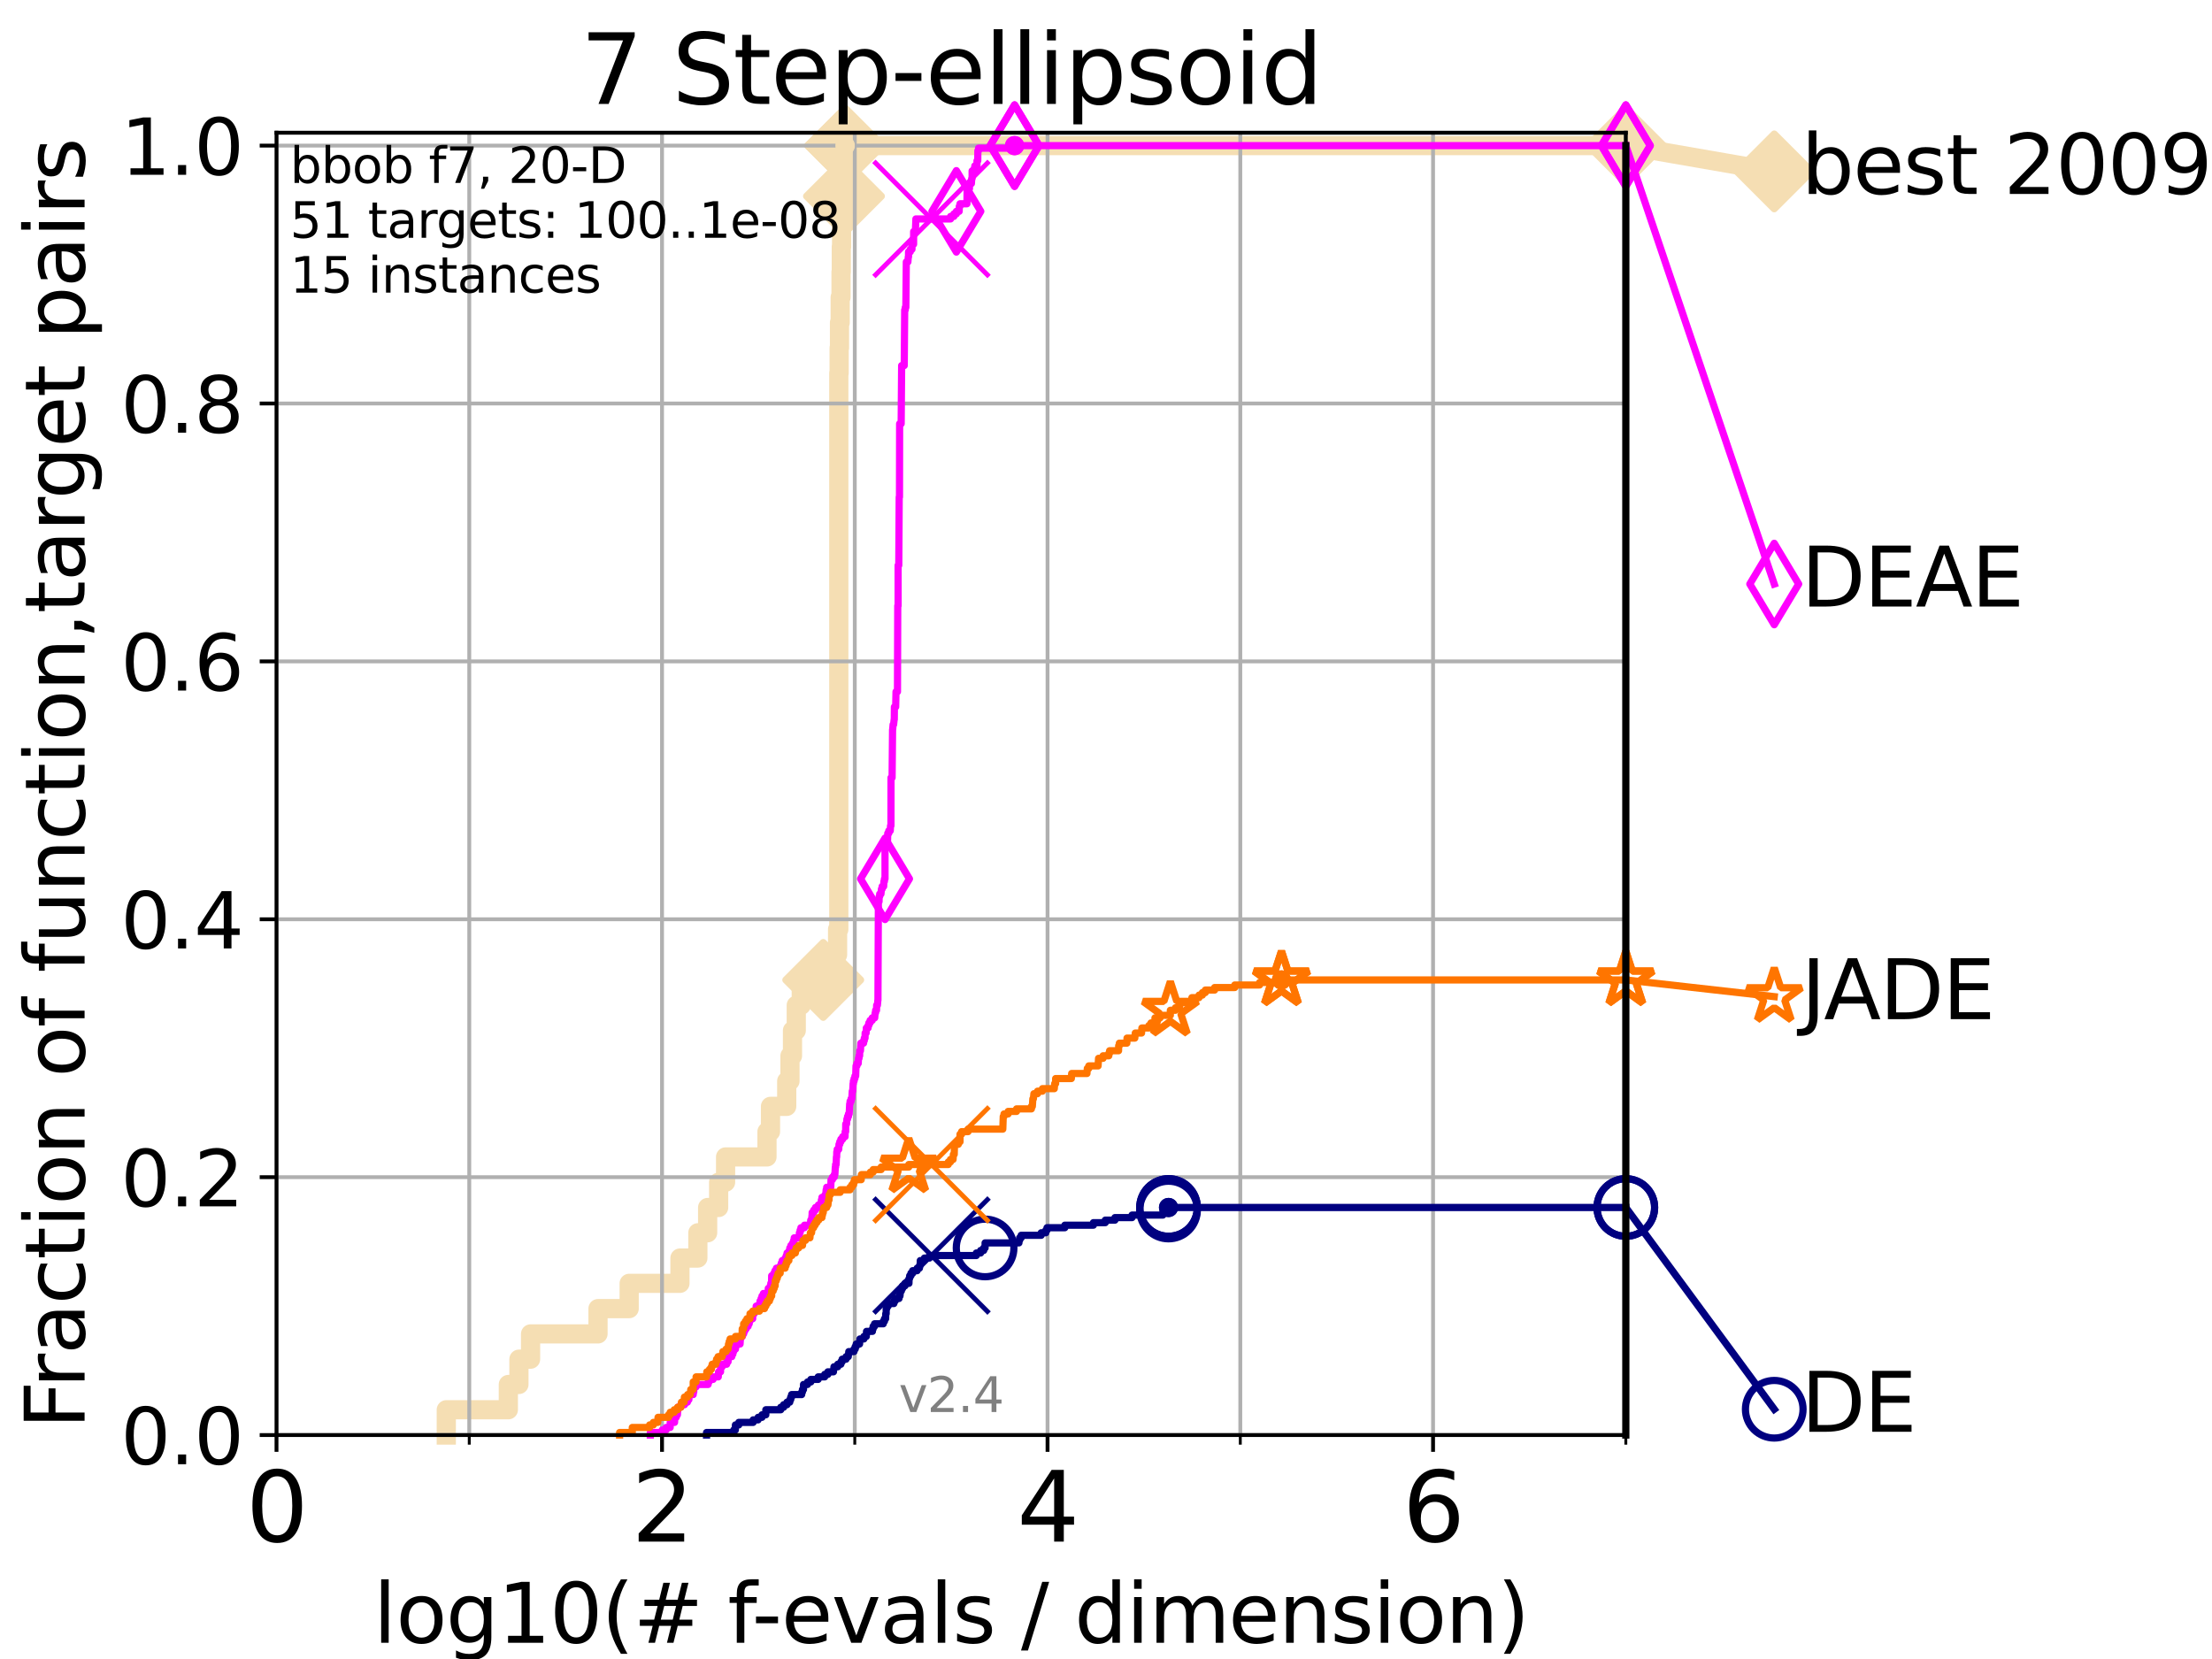 <?xml version="1.0" encoding="utf-8" standalone="no"?>
<!DOCTYPE svg PUBLIC "-//W3C//DTD SVG 1.1//EN"
  "http://www.w3.org/Graphics/SVG/1.1/DTD/svg11.dtd">
<svg height="345.6pt" version="1.1" viewBox="0 0 460.8 345.6" width="460.8pt" xmlns="http://www.w3.org/2000/svg" xmlns:xlink="http://www.w3.org/1999/xlink">
 <defs>
  <style type="text/css">*{stroke-linecap:butt;stroke-linejoin:round;}</style>
 </defs>
 <g id="figure_1">
  <g id="patch_1">
   <path d="M 0 345.6 
L 460.8 345.6 
L 460.8 0 
L 0 0 
z
" style="fill:#ffffff;"/>
  </g>
  <g id="axes_1">
   <g id="patch_2">
    <path d="M 57.6 298.944 
L 338.688 298.944 
L 338.688 27.648 
L 57.6 27.648 
z
" style="fill:#ffffff;"/>
   </g>
   <g id="line2d_1">
    <path d="M 92.969 298.944 
L 92.969 293.677 
L 105.897 293.677 
L 105.897 288.41 
L 108.103 288.41 
L 108.103 283.143 
L 110.527 283.143 
L 110.527 277.877 
L 124.576 277.877 
L 124.576 272.61 
L 131.069 272.61 
L 131.069 267.343 
L 141.648 267.343 
L 141.648 262.076 
L 145.378 262.076 
L 145.378 256.809 
L 147.414 256.809 
L 147.414 251.542 
L 149.709 251.542 
L 149.709 246.275 
L 151.154 246.275 
L 151.154 241.009 
L 159.778 241.009 
L 159.778 235.742 
L 160.509 235.742 
L 160.509 230.475 
L 163.887 230.475 
L 163.887 225.208 
L 164.568 225.208 
L 164.568 219.941 
L 165.089 219.941 
L 165.089 214.674 
L 165.877 214.674 
L 165.877 209.407 
L 166.92 209.407 
L 166.92 204.141 
L 171.493 204.141 
L 171.493 198.874 
L 174.484 198.874 
L 174.484 193.607 
L 174.736 193.607 
L 174.736 188.34 
L 174.737 188.34 
L 174.737 77.736 
L 174.806 77.736 
L 174.806 72.469 
L 174.882 72.469 
L 174.882 67.202 
L 175.026 67.202 
L 175.026 61.935 
L 175.2 61.935 
L 175.2 56.668 
L 175.256 56.668 
L 175.256 51.402 
L 175.322 51.402 
L 175.322 46.135 
L 175.524 46.135 
L 175.524 40.868 
L 175.816 40.868 
L 175.816 35.601 
L 176.057 35.601 
L 176.057 30.334 
L 338.688 30.334 
" style="fill:none;stroke:#f5deb3;stroke-linecap:square;stroke-width:4;"/>
   </g>
   <g id="line2d_2">
    <defs>
     <path d="M 0 7.778 
L 7.778 0 
L 0 -7.778 
L -7.778 0 
z
" id="md2888b44de" style="stroke:#f5deb3;stroke-linejoin:miter;stroke-width:1.5;"/>
    </defs>
    <g>
     <use style="fill:#f5deb3;stroke:#f5deb3;stroke-linejoin:miter;stroke-width:1.5;" x="171.493" xlink:href="#md2888b44de" y="204.141"/>
     <use style="fill:#f5deb3;stroke:#f5deb3;stroke-linejoin:miter;stroke-width:1.5;" x="175.816" xlink:href="#md2888b44de" y="40.868"/>
     <use style="fill:#f5deb3;stroke:#f5deb3;stroke-linejoin:miter;stroke-width:1.5;" x="176.057" xlink:href="#md2888b44de" y="30.334"/>
     <use style="fill:#f5deb3;stroke:#f5deb3;stroke-linejoin:miter;stroke-width:1.5;" x="176.057" xlink:href="#md2888b44de" y="30.334"/>
     <use style="fill:#f5deb3;stroke:#f5deb3;stroke-linejoin:miter;stroke-width:1.5;" x="338.688" xlink:href="#md2888b44de" y="30.334"/>
    </g>
   </g>
   <g id="line2d_3">
    <path style="fill:none;stroke:#f5deb3;stroke-linecap:square;stroke-width:4;"/>
    <g/>
   </g>
   <g id="line2d_4">
    <path d="M 338.688 30.334 
L 369.608 35.706 
" style="fill:none;stroke:#f5deb3;stroke-linecap:square;stroke-width:4;"/>
    <g>
     <use style="fill:#f5deb3;stroke:#f5deb3;stroke-linejoin:miter;stroke-width:1.5;" x="338.688" xlink:href="#md2888b44de" y="30.334"/>
     <use style="fill:#f5deb3;stroke:#f5deb3;stroke-linejoin:miter;stroke-width:1.5;" x="369.608" xlink:href="#md2888b44de" y="35.706"/>
    </g>
   </g>
   <g id="matplotlib.axis_1">
    <g id="xtick_1">
     <g id="line2d_5">
      <path clip-path="url(#p7efc76e514)" d="M 57.6 298.944 
L 57.6 27.648 
" style="fill:none;stroke:#b0b0b0;stroke-linecap:square;stroke-width:0.8;"/>
     </g>
     <g id="line2d_6">
      <defs>
       <path d="M 0 0 
L 0 3.5 
" id="m05150ecc03" style="stroke:#000000;stroke-width:0.8;"/>
      </defs>
      <g>
       <use style="stroke:#000000;stroke-width:0.8;" x="57.6" xlink:href="#m05150ecc03" y="298.944"/>
      </g>
     </g>
     <g id="text_1">
      <!-- 0 -->
      <g transform="translate(51.237 321.141)scale(0.2 -0.2)">
       <defs>
        <path d="M 2034 4250 
Q 1547 4250 1301 3770 
Q 1056 3291 1056 2328 
Q 1056 1369 1301 889 
Q 1547 409 2034 409 
Q 2525 409 2770 889 
Q 3016 1369 3016 2328 
Q 3016 3291 2770 3770 
Q 2525 4250 2034 4250 
z
M 2034 4750 
Q 2819 4750 3233 4129 
Q 3647 3509 3647 2328 
Q 3647 1150 3233 529 
Q 2819 -91 2034 -91 
Q 1250 -91 836 529 
Q 422 1150 422 2328 
Q 422 3509 836 4129 
Q 1250 4750 2034 4750 
z
" id="DejaVuSans-30" transform="scale(0.016)"/>
       </defs>
       <use xlink:href="#DejaVuSans-30"/>
      </g>
     </g>
    </g>
    <g id="xtick_2">
     <g id="line2d_7">
      <path clip-path="url(#p7efc76e514)" d="M 137.911 298.944 
L 137.911 27.648 
" style="fill:none;stroke:#b0b0b0;stroke-linecap:square;stroke-width:0.8;"/>
     </g>
     <g id="line2d_8">
      <g>
       <use style="stroke:#000000;stroke-width:0.8;" x="137.911" xlink:href="#m05150ecc03" y="298.944"/>
      </g>
     </g>
     <g id="text_2">
      <!-- 2 -->
      <g transform="translate(131.548 321.141)scale(0.2 -0.2)">
       <defs>
        <path d="M 1228 531 
L 3431 531 
L 3431 0 
L 469 0 
L 469 531 
Q 828 903 1448 1529 
Q 2069 2156 2228 2338 
Q 2531 2678 2651 2914 
Q 2772 3150 2772 3378 
Q 2772 3750 2511 3984 
Q 2250 4219 1831 4219 
Q 1534 4219 1204 4116 
Q 875 4013 500 3803 
L 500 4441 
Q 881 4594 1212 4672 
Q 1544 4750 1819 4750 
Q 2544 4750 2975 4387 
Q 3406 4025 3406 3419 
Q 3406 3131 3298 2873 
Q 3191 2616 2906 2266 
Q 2828 2175 2409 1742 
Q 1991 1309 1228 531 
z
" id="DejaVuSans-32" transform="scale(0.016)"/>
       </defs>
       <use xlink:href="#DejaVuSans-32"/>
      </g>
     </g>
    </g>
    <g id="xtick_3">
     <g id="line2d_9">
      <path clip-path="url(#p7efc76e514)" d="M 218.222 298.944 
L 218.222 27.648 
" style="fill:none;stroke:#b0b0b0;stroke-linecap:square;stroke-width:0.8;"/>
     </g>
     <g id="line2d_10">
      <g>
       <use style="stroke:#000000;stroke-width:0.8;" x="218.222" xlink:href="#m05150ecc03" y="298.944"/>
      </g>
     </g>
     <g id="text_3">
      <!-- 4 -->
      <g transform="translate(211.859 321.141)scale(0.2 -0.2)">
       <defs>
        <path d="M 2419 4116 
L 825 1625 
L 2419 1625 
L 2419 4116 
z
M 2253 4666 
L 3047 4666 
L 3047 1625 
L 3713 1625 
L 3713 1100 
L 3047 1100 
L 3047 0 
L 2419 0 
L 2419 1100 
L 313 1100 
L 313 1709 
L 2253 4666 
z
" id="DejaVuSans-34" transform="scale(0.016)"/>
       </defs>
       <use xlink:href="#DejaVuSans-34"/>
      </g>
     </g>
    </g>
    <g id="xtick_4">
     <g id="line2d_11">
      <path clip-path="url(#p7efc76e514)" d="M 298.533 298.944 
L 298.533 27.648 
" style="fill:none;stroke:#b0b0b0;stroke-linecap:square;stroke-width:0.8;"/>
     </g>
     <g id="line2d_12">
      <g>
       <use style="stroke:#000000;stroke-width:0.8;" x="298.533" xlink:href="#m05150ecc03" y="298.944"/>
      </g>
     </g>
     <g id="text_4">
      <!-- 6 -->
      <g transform="translate(292.17 321.141)scale(0.2 -0.2)">
       <defs>
        <path d="M 2113 2584 
Q 1688 2584 1439 2293 
Q 1191 2003 1191 1497 
Q 1191 994 1439 701 
Q 1688 409 2113 409 
Q 2538 409 2786 701 
Q 3034 994 3034 1497 
Q 3034 2003 2786 2293 
Q 2538 2584 2113 2584 
z
M 3366 4563 
L 3366 3988 
Q 3128 4100 2886 4159 
Q 2644 4219 2406 4219 
Q 1781 4219 1451 3797 
Q 1122 3375 1075 2522 
Q 1259 2794 1537 2939 
Q 1816 3084 2150 3084 
Q 2853 3084 3261 2657 
Q 3669 2231 3669 1497 
Q 3669 778 3244 343 
Q 2819 -91 2113 -91 
Q 1303 -91 875 529 
Q 447 1150 447 2328 
Q 447 3434 972 4092 
Q 1497 4750 2381 4750 
Q 2619 4750 2861 4703 
Q 3103 4656 3366 4563 
z
" id="DejaVuSans-36" transform="scale(0.016)"/>
       </defs>
       <use xlink:href="#DejaVuSans-36"/>
      </g>
     </g>
    </g>
    <g id="xtick_5">
     <g id="line2d_13">
      <path clip-path="url(#p7efc76e514)" d="M 97.755 298.944 
L 97.755 27.648 
" style="fill:none;stroke:#b0b0b0;stroke-linecap:square;stroke-width:0.8;"/>
     </g>
     <g id="line2d_14">
      <defs>
       <path d="M 0 0 
L 0 2 
" id="m4e625725ab" style="stroke:#000000;stroke-width:0.6;"/>
      </defs>
      <g>
       <use style="stroke:#000000;stroke-width:0.6;" x="97.755" xlink:href="#m4e625725ab" y="298.944"/>
      </g>
     </g>
    </g>
    <g id="xtick_6">
     <g id="line2d_15">
      <path clip-path="url(#p7efc76e514)" d="M 178.066 298.944 
L 178.066 27.648 
" style="fill:none;stroke:#b0b0b0;stroke-linecap:square;stroke-width:0.8;"/>
     </g>
     <g id="line2d_16">
      <g>
       <use style="stroke:#000000;stroke-width:0.6;" x="178.066" xlink:href="#m4e625725ab" y="298.944"/>
      </g>
     </g>
    </g>
    <g id="xtick_7">
     <g id="line2d_17">
      <path clip-path="url(#p7efc76e514)" d="M 258.377 298.944 
L 258.377 27.648 
" style="fill:none;stroke:#b0b0b0;stroke-linecap:square;stroke-width:0.8;"/>
     </g>
     <g id="line2d_18">
      <g>
       <use style="stroke:#000000;stroke-width:0.6;" x="258.377" xlink:href="#m4e625725ab" y="298.944"/>
      </g>
     </g>
    </g>
    <g id="xtick_8">
     <g id="line2d_19">
      <path clip-path="url(#p7efc76e514)" d="M 338.688 298.944 
L 338.688 27.648 
" style="fill:none;stroke:#b0b0b0;stroke-linecap:square;stroke-width:0.8;"/>
     </g>
     <g id="line2d_20">
      <g>
       <use style="stroke:#000000;stroke-width:0.6;" x="338.688" xlink:href="#m4e625725ab" y="298.944"/>
      </g>
     </g>
    </g>
    <g id="text_5">
     <!-- log10(# f-evals / dimension) -->
     <g transform="translate(77.764 342.218)scale(0.17 -0.17)">
      <defs>
       <path d="M 603 4863 
L 1178 4863 
L 1178 0 
L 603 0 
L 603 4863 
z
" id="DejaVuSans-6c" transform="scale(0.016)"/>
       <path d="M 1959 3097 
Q 1497 3097 1228 2736 
Q 959 2375 959 1747 
Q 959 1119 1226 758 
Q 1494 397 1959 397 
Q 2419 397 2687 759 
Q 2956 1122 2956 1747 
Q 2956 2369 2687 2733 
Q 2419 3097 1959 3097 
z
M 1959 3584 
Q 2709 3584 3137 3096 
Q 3566 2609 3566 1747 
Q 3566 888 3137 398 
Q 2709 -91 1959 -91 
Q 1206 -91 779 398 
Q 353 888 353 1747 
Q 353 2609 779 3096 
Q 1206 3584 1959 3584 
z
" id="DejaVuSans-6f" transform="scale(0.016)"/>
       <path d="M 2906 1791 
Q 2906 2416 2648 2759 
Q 2391 3103 1925 3103 
Q 1463 3103 1205 2759 
Q 947 2416 947 1791 
Q 947 1169 1205 825 
Q 1463 481 1925 481 
Q 2391 481 2648 825 
Q 2906 1169 2906 1791 
z
M 3481 434 
Q 3481 -459 3084 -895 
Q 2688 -1331 1869 -1331 
Q 1566 -1331 1297 -1286 
Q 1028 -1241 775 -1147 
L 775 -588 
Q 1028 -725 1275 -790 
Q 1522 -856 1778 -856 
Q 2344 -856 2625 -561 
Q 2906 -266 2906 331 
L 2906 616 
Q 2728 306 2450 153 
Q 2172 0 1784 0 
Q 1141 0 747 490 
Q 353 981 353 1791 
Q 353 2603 747 3093 
Q 1141 3584 1784 3584 
Q 2172 3584 2450 3431 
Q 2728 3278 2906 2969 
L 2906 3500 
L 3481 3500 
L 3481 434 
z
" id="DejaVuSans-67" transform="scale(0.016)"/>
       <path d="M 794 531 
L 1825 531 
L 1825 4091 
L 703 3866 
L 703 4441 
L 1819 4666 
L 2450 4666 
L 2450 531 
L 3481 531 
L 3481 0 
L 794 0 
L 794 531 
z
" id="DejaVuSans-31" transform="scale(0.016)"/>
       <path d="M 1984 4856 
Q 1566 4138 1362 3434 
Q 1159 2731 1159 2009 
Q 1159 1288 1364 580 
Q 1569 -128 1984 -844 
L 1484 -844 
Q 1016 -109 783 600 
Q 550 1309 550 2009 
Q 550 2706 781 3412 
Q 1013 4119 1484 4856 
L 1984 4856 
z
" id="DejaVuSans-28" transform="scale(0.016)"/>
       <path d="M 3272 2816 
L 2363 2816 
L 2100 1772 
L 3016 1772 
L 3272 2816 
z
M 2803 4594 
L 2478 3297 
L 3391 3297 
L 3719 4594 
L 4219 4594 
L 3897 3297 
L 4872 3297 
L 4872 2816 
L 3775 2816 
L 3519 1772 
L 4513 1772 
L 4513 1294 
L 3397 1294 
L 3072 0 
L 2572 0 
L 2894 1294 
L 1978 1294 
L 1656 0 
L 1153 0 
L 1478 1294 
L 494 1294 
L 494 1772 
L 1594 1772 
L 1856 2816 
L 850 2816 
L 850 3297 
L 1978 3297 
L 2297 4594 
L 2803 4594 
z
" id="DejaVuSans-23" transform="scale(0.016)"/>
       <path id="DejaVuSans-20" transform="scale(0.016)"/>
       <path d="M 2375 4863 
L 2375 4384 
L 1825 4384 
Q 1516 4384 1395 4259 
Q 1275 4134 1275 3809 
L 1275 3500 
L 2222 3500 
L 2222 3053 
L 1275 3053 
L 1275 0 
L 697 0 
L 697 3053 
L 147 3053 
L 147 3500 
L 697 3500 
L 697 3744 
Q 697 4328 969 4595 
Q 1241 4863 1831 4863 
L 2375 4863 
z
" id="DejaVuSans-66" transform="scale(0.016)"/>
       <path d="M 313 2009 
L 1997 2009 
L 1997 1497 
L 313 1497 
L 313 2009 
z
" id="DejaVuSans-2d" transform="scale(0.016)"/>
       <path d="M 3597 1894 
L 3597 1613 
L 953 1613 
Q 991 1019 1311 708 
Q 1631 397 2203 397 
Q 2534 397 2845 478 
Q 3156 559 3463 722 
L 3463 178 
Q 3153 47 2828 -22 
Q 2503 -91 2169 -91 
Q 1331 -91 842 396 
Q 353 884 353 1716 
Q 353 2575 817 3079 
Q 1281 3584 2069 3584 
Q 2775 3584 3186 3129 
Q 3597 2675 3597 1894 
z
M 3022 2063 
Q 3016 2534 2758 2815 
Q 2500 3097 2075 3097 
Q 1594 3097 1305 2825 
Q 1016 2553 972 2059 
L 3022 2063 
z
" id="DejaVuSans-65" transform="scale(0.016)"/>
       <path d="M 191 3500 
L 800 3500 
L 1894 563 
L 2988 3500 
L 3597 3500 
L 2284 0 
L 1503 0 
L 191 3500 
z
" id="DejaVuSans-76" transform="scale(0.016)"/>
       <path d="M 2194 1759 
Q 1497 1759 1228 1600 
Q 959 1441 959 1056 
Q 959 750 1161 570 
Q 1363 391 1709 391 
Q 2188 391 2477 730 
Q 2766 1069 2766 1631 
L 2766 1759 
L 2194 1759 
z
M 3341 1997 
L 3341 0 
L 2766 0 
L 2766 531 
Q 2569 213 2275 61 
Q 1981 -91 1556 -91 
Q 1019 -91 701 211 
Q 384 513 384 1019 
Q 384 1609 779 1909 
Q 1175 2209 1959 2209 
L 2766 2209 
L 2766 2266 
Q 2766 2663 2505 2880 
Q 2244 3097 1772 3097 
Q 1472 3097 1187 3025 
Q 903 2953 641 2809 
L 641 3341 
Q 956 3463 1253 3523 
Q 1550 3584 1831 3584 
Q 2591 3584 2966 3190 
Q 3341 2797 3341 1997 
z
" id="DejaVuSans-61" transform="scale(0.016)"/>
       <path d="M 2834 3397 
L 2834 2853 
Q 2591 2978 2328 3040 
Q 2066 3103 1784 3103 
Q 1356 3103 1142 2972 
Q 928 2841 928 2578 
Q 928 2378 1081 2264 
Q 1234 2150 1697 2047 
L 1894 2003 
Q 2506 1872 2764 1633 
Q 3022 1394 3022 966 
Q 3022 478 2636 193 
Q 2250 -91 1575 -91 
Q 1294 -91 989 -36 
Q 684 19 347 128 
L 347 722 
Q 666 556 975 473 
Q 1284 391 1588 391 
Q 1994 391 2212 530 
Q 2431 669 2431 922 
Q 2431 1156 2273 1281 
Q 2116 1406 1581 1522 
L 1381 1569 
Q 847 1681 609 1914 
Q 372 2147 372 2553 
Q 372 3047 722 3315 
Q 1072 3584 1716 3584 
Q 2034 3584 2315 3537 
Q 2597 3491 2834 3397 
z
" id="DejaVuSans-73" transform="scale(0.016)"/>
       <path d="M 1625 4666 
L 2156 4666 
L 531 -594 
L 0 -594 
L 1625 4666 
z
" id="DejaVuSans-2f" transform="scale(0.016)"/>
       <path d="M 2906 2969 
L 2906 4863 
L 3481 4863 
L 3481 0 
L 2906 0 
L 2906 525 
Q 2725 213 2448 61 
Q 2172 -91 1784 -91 
Q 1150 -91 751 415 
Q 353 922 353 1747 
Q 353 2572 751 3078 
Q 1150 3584 1784 3584 
Q 2172 3584 2448 3432 
Q 2725 3281 2906 2969 
z
M 947 1747 
Q 947 1113 1208 752 
Q 1469 391 1925 391 
Q 2381 391 2643 752 
Q 2906 1113 2906 1747 
Q 2906 2381 2643 2742 
Q 2381 3103 1925 3103 
Q 1469 3103 1208 2742 
Q 947 2381 947 1747 
z
" id="DejaVuSans-64" transform="scale(0.016)"/>
       <path d="M 603 3500 
L 1178 3500 
L 1178 0 
L 603 0 
L 603 3500 
z
M 603 4863 
L 1178 4863 
L 1178 4134 
L 603 4134 
L 603 4863 
z
" id="DejaVuSans-69" transform="scale(0.016)"/>
       <path d="M 3328 2828 
Q 3544 3216 3844 3400 
Q 4144 3584 4550 3584 
Q 5097 3584 5394 3201 
Q 5691 2819 5691 2113 
L 5691 0 
L 5113 0 
L 5113 2094 
Q 5113 2597 4934 2840 
Q 4756 3084 4391 3084 
Q 3944 3084 3684 2787 
Q 3425 2491 3425 1978 
L 3425 0 
L 2847 0 
L 2847 2094 
Q 2847 2600 2669 2842 
Q 2491 3084 2119 3084 
Q 1678 3084 1418 2786 
Q 1159 2488 1159 1978 
L 1159 0 
L 581 0 
L 581 3500 
L 1159 3500 
L 1159 2956 
Q 1356 3278 1631 3431 
Q 1906 3584 2284 3584 
Q 2666 3584 2933 3390 
Q 3200 3197 3328 2828 
z
" id="DejaVuSans-6d" transform="scale(0.016)"/>
       <path d="M 3513 2113 
L 3513 0 
L 2938 0 
L 2938 2094 
Q 2938 2591 2744 2837 
Q 2550 3084 2163 3084 
Q 1697 3084 1428 2787 
Q 1159 2491 1159 1978 
L 1159 0 
L 581 0 
L 581 3500 
L 1159 3500 
L 1159 2956 
Q 1366 3272 1645 3428 
Q 1925 3584 2291 3584 
Q 2894 3584 3203 3211 
Q 3513 2838 3513 2113 
z
" id="DejaVuSans-6e" transform="scale(0.016)"/>
       <path d="M 513 4856 
L 1013 4856 
Q 1481 4119 1714 3412 
Q 1947 2706 1947 2009 
Q 1947 1309 1714 600 
Q 1481 -109 1013 -844 
L 513 -844 
Q 928 -128 1133 580 
Q 1338 1288 1338 2009 
Q 1338 2731 1133 3434 
Q 928 4138 513 4856 
z
" id="DejaVuSans-29" transform="scale(0.016)"/>
      </defs>
      <use xlink:href="#DejaVuSans-6c"/>
      <use x="27.783" xlink:href="#DejaVuSans-6f"/>
      <use x="88.965" xlink:href="#DejaVuSans-67"/>
      <use x="152.441" xlink:href="#DejaVuSans-31"/>
      <use x="216.064" xlink:href="#DejaVuSans-30"/>
      <use x="279.688" xlink:href="#DejaVuSans-28"/>
      <use x="318.701" xlink:href="#DejaVuSans-23"/>
      <use x="402.49" xlink:href="#DejaVuSans-20"/>
      <use x="434.277" xlink:href="#DejaVuSans-66"/>
      <use x="463.982" xlink:href="#DejaVuSans-2d"/>
      <use x="500.066" xlink:href="#DejaVuSans-65"/>
      <use x="561.59" xlink:href="#DejaVuSans-76"/>
      <use x="620.77" xlink:href="#DejaVuSans-61"/>
      <use x="682.049" xlink:href="#DejaVuSans-6c"/>
      <use x="709.832" xlink:href="#DejaVuSans-73"/>
      <use x="761.932" xlink:href="#DejaVuSans-20"/>
      <use x="793.719" xlink:href="#DejaVuSans-2f"/>
      <use x="827.41" xlink:href="#DejaVuSans-20"/>
      <use x="859.197" xlink:href="#DejaVuSans-64"/>
      <use x="922.674" xlink:href="#DejaVuSans-69"/>
      <use x="950.457" xlink:href="#DejaVuSans-6d"/>
      <use x="1047.869" xlink:href="#DejaVuSans-65"/>
      <use x="1109.393" xlink:href="#DejaVuSans-6e"/>
      <use x="1172.771" xlink:href="#DejaVuSans-73"/>
      <use x="1224.871" xlink:href="#DejaVuSans-69"/>
      <use x="1252.654" xlink:href="#DejaVuSans-6f"/>
      <use x="1313.836" xlink:href="#DejaVuSans-6e"/>
      <use x="1377.215" xlink:href="#DejaVuSans-29"/>
     </g>
    </g>
   </g>
   <g id="matplotlib.axis_2">
    <g id="ytick_1">
     <g id="line2d_21">
      <path clip-path="url(#p7efc76e514)" d="M 57.6 298.944 
L 338.688 298.944 
" style="fill:none;stroke:#b0b0b0;stroke-linecap:square;stroke-width:0.8;"/>
     </g>
     <g id="line2d_22">
      <defs>
       <path d="M 0 0 
L -3.5 0 
" id="m76406418dc" style="stroke:#000000;stroke-width:0.8;"/>
      </defs>
      <g>
       <use style="stroke:#000000;stroke-width:0.8;" x="57.6" xlink:href="#m76406418dc" y="298.944"/>
      </g>
     </g>
     <g id="text_6">
      <!-- 0.0 -->
      <g transform="translate(25.155 305.023)scale(0.16 -0.16)">
       <defs>
        <path d="M 684 794 
L 1344 794 
L 1344 0 
L 684 0 
L 684 794 
z
" id="DejaVuSans-2e" transform="scale(0.016)"/>
       </defs>
       <use xlink:href="#DejaVuSans-30"/>
       <use x="63.623" xlink:href="#DejaVuSans-2e"/>
       <use x="95.41" xlink:href="#DejaVuSans-30"/>
      </g>
     </g>
    </g>
    <g id="ytick_2">
     <g id="line2d_23">
      <path clip-path="url(#p7efc76e514)" d="M 57.6 245.222 
L 338.688 245.222 
" style="fill:none;stroke:#b0b0b0;stroke-linecap:square;stroke-width:0.8;"/>
     </g>
     <g id="line2d_24">
      <g>
       <use style="stroke:#000000;stroke-width:0.8;" x="57.6" xlink:href="#m76406418dc" y="245.222"/>
      </g>
     </g>
     <g id="text_7">
      <!-- 0.2 -->
      <g transform="translate(25.155 251.301)scale(0.16 -0.16)">
       <use xlink:href="#DejaVuSans-30"/>
       <use x="63.623" xlink:href="#DejaVuSans-2e"/>
       <use x="95.41" xlink:href="#DejaVuSans-32"/>
      </g>
     </g>
    </g>
    <g id="ytick_3">
     <g id="line2d_25">
      <path clip-path="url(#p7efc76e514)" d="M 57.6 191.5 
L 338.688 191.5 
" style="fill:none;stroke:#b0b0b0;stroke-linecap:square;stroke-width:0.8;"/>
     </g>
     <g id="line2d_26">
      <g>
       <use style="stroke:#000000;stroke-width:0.8;" x="57.6" xlink:href="#m76406418dc" y="191.5"/>
      </g>
     </g>
     <g id="text_8">
      <!-- 0.4 -->
      <g transform="translate(25.155 197.579)scale(0.16 -0.16)">
       <use xlink:href="#DejaVuSans-30"/>
       <use x="63.623" xlink:href="#DejaVuSans-2e"/>
       <use x="95.41" xlink:href="#DejaVuSans-34"/>
      </g>
     </g>
    </g>
    <g id="ytick_4">
     <g id="line2d_27">
      <path clip-path="url(#p7efc76e514)" d="M 57.6 137.778 
L 338.688 137.778 
" style="fill:none;stroke:#b0b0b0;stroke-linecap:square;stroke-width:0.8;"/>
     </g>
     <g id="line2d_28">
      <g>
       <use style="stroke:#000000;stroke-width:0.8;" x="57.6" xlink:href="#m76406418dc" y="137.778"/>
      </g>
     </g>
     <g id="text_9">
      <!-- 0.6 -->
      <g transform="translate(25.155 143.857)scale(0.16 -0.16)">
       <use xlink:href="#DejaVuSans-30"/>
       <use x="63.623" xlink:href="#DejaVuSans-2e"/>
       <use x="95.41" xlink:href="#DejaVuSans-36"/>
      </g>
     </g>
    </g>
    <g id="ytick_5">
     <g id="line2d_29">
      <path clip-path="url(#p7efc76e514)" d="M 57.6 84.056 
L 338.688 84.056 
" style="fill:none;stroke:#b0b0b0;stroke-linecap:square;stroke-width:0.8;"/>
     </g>
     <g id="line2d_30">
      <g>
       <use style="stroke:#000000;stroke-width:0.8;" x="57.6" xlink:href="#m76406418dc" y="84.056"/>
      </g>
     </g>
     <g id="text_10">
      <!-- 0.8 -->
      <g transform="translate(25.155 90.135)scale(0.16 -0.16)">
       <defs>
        <path d="M 2034 2216 
Q 1584 2216 1326 1975 
Q 1069 1734 1069 1313 
Q 1069 891 1326 650 
Q 1584 409 2034 409 
Q 2484 409 2743 651 
Q 3003 894 3003 1313 
Q 3003 1734 2745 1975 
Q 2488 2216 2034 2216 
z
M 1403 2484 
Q 997 2584 770 2862 
Q 544 3141 544 3541 
Q 544 4100 942 4425 
Q 1341 4750 2034 4750 
Q 2731 4750 3128 4425 
Q 3525 4100 3525 3541 
Q 3525 3141 3298 2862 
Q 3072 2584 2669 2484 
Q 3125 2378 3379 2068 
Q 3634 1759 3634 1313 
Q 3634 634 3220 271 
Q 2806 -91 2034 -91 
Q 1263 -91 848 271 
Q 434 634 434 1313 
Q 434 1759 690 2068 
Q 947 2378 1403 2484 
z
M 1172 3481 
Q 1172 3119 1398 2916 
Q 1625 2713 2034 2713 
Q 2441 2713 2670 2916 
Q 2900 3119 2900 3481 
Q 2900 3844 2670 4047 
Q 2441 4250 2034 4250 
Q 1625 4250 1398 4047 
Q 1172 3844 1172 3481 
z
" id="DejaVuSans-38" transform="scale(0.016)"/>
       </defs>
       <use xlink:href="#DejaVuSans-30"/>
       <use x="63.623" xlink:href="#DejaVuSans-2e"/>
       <use x="95.41" xlink:href="#DejaVuSans-38"/>
      </g>
     </g>
    </g>
    <g id="ytick_6">
     <g id="line2d_31">
      <path clip-path="url(#p7efc76e514)" d="M 57.6 30.334 
L 338.688 30.334 
" style="fill:none;stroke:#b0b0b0;stroke-linecap:square;stroke-width:0.8;"/>
     </g>
     <g id="line2d_32">
      <g>
       <use style="stroke:#000000;stroke-width:0.8;" x="57.6" xlink:href="#m76406418dc" y="30.334"/>
      </g>
     </g>
     <g id="text_11">
      <!-- 1.0 -->
      <g transform="translate(25.155 36.413)scale(0.16 -0.16)">
       <use xlink:href="#DejaVuSans-31"/>
       <use x="63.623" xlink:href="#DejaVuSans-2e"/>
       <use x="95.41" xlink:href="#DejaVuSans-30"/>
      </g>
     </g>
    </g>
    <g id="text_12">
     <!-- Fraction of function,target pairs -->
     <g transform="translate(17.62 297.681)rotate(-90)scale(0.17 -0.17)">
      <defs>
       <path d="M 628 4666 
L 3309 4666 
L 3309 4134 
L 1259 4134 
L 1259 2759 
L 3109 2759 
L 3109 2228 
L 1259 2228 
L 1259 0 
L 628 0 
L 628 4666 
z
" id="DejaVuSans-46" transform="scale(0.016)"/>
       <path d="M 2631 2963 
Q 2534 3019 2420 3045 
Q 2306 3072 2169 3072 
Q 1681 3072 1420 2755 
Q 1159 2438 1159 1844 
L 1159 0 
L 581 0 
L 581 3500 
L 1159 3500 
L 1159 2956 
Q 1341 3275 1631 3429 
Q 1922 3584 2338 3584 
Q 2397 3584 2469 3576 
Q 2541 3569 2628 3553 
L 2631 2963 
z
" id="DejaVuSans-72" transform="scale(0.016)"/>
       <path d="M 3122 3366 
L 3122 2828 
Q 2878 2963 2633 3030 
Q 2388 3097 2138 3097 
Q 1578 3097 1268 2742 
Q 959 2388 959 1747 
Q 959 1106 1268 751 
Q 1578 397 2138 397 
Q 2388 397 2633 464 
Q 2878 531 3122 666 
L 3122 134 
Q 2881 22 2623 -34 
Q 2366 -91 2075 -91 
Q 1284 -91 818 406 
Q 353 903 353 1747 
Q 353 2603 823 3093 
Q 1294 3584 2113 3584 
Q 2378 3584 2631 3529 
Q 2884 3475 3122 3366 
z
" id="DejaVuSans-63" transform="scale(0.016)"/>
       <path d="M 1172 4494 
L 1172 3500 
L 2356 3500 
L 2356 3053 
L 1172 3053 
L 1172 1153 
Q 1172 725 1289 603 
Q 1406 481 1766 481 
L 2356 481 
L 2356 0 
L 1766 0 
Q 1100 0 847 248 
Q 594 497 594 1153 
L 594 3053 
L 172 3053 
L 172 3500 
L 594 3500 
L 594 4494 
L 1172 4494 
z
" id="DejaVuSans-74" transform="scale(0.016)"/>
       <path d="M 544 1381 
L 544 3500 
L 1119 3500 
L 1119 1403 
Q 1119 906 1312 657 
Q 1506 409 1894 409 
Q 2359 409 2629 706 
Q 2900 1003 2900 1516 
L 2900 3500 
L 3475 3500 
L 3475 0 
L 2900 0 
L 2900 538 
Q 2691 219 2414 64 
Q 2138 -91 1772 -91 
Q 1169 -91 856 284 
Q 544 659 544 1381 
z
M 1991 3584 
L 1991 3584 
z
" id="DejaVuSans-75" transform="scale(0.016)"/>
       <path d="M 750 794 
L 1409 794 
L 1409 256 
L 897 -744 
L 494 -744 
L 750 256 
L 750 794 
z
" id="DejaVuSans-2c" transform="scale(0.016)"/>
       <path d="M 1159 525 
L 1159 -1331 
L 581 -1331 
L 581 3500 
L 1159 3500 
L 1159 2969 
Q 1341 3281 1617 3432 
Q 1894 3584 2278 3584 
Q 2916 3584 3314 3078 
Q 3713 2572 3713 1747 
Q 3713 922 3314 415 
Q 2916 -91 2278 -91 
Q 1894 -91 1617 61 
Q 1341 213 1159 525 
z
M 3116 1747 
Q 3116 2381 2855 2742 
Q 2594 3103 2138 3103 
Q 1681 3103 1420 2742 
Q 1159 2381 1159 1747 
Q 1159 1113 1420 752 
Q 1681 391 2138 391 
Q 2594 391 2855 752 
Q 3116 1113 3116 1747 
z
" id="DejaVuSans-70" transform="scale(0.016)"/>
      </defs>
      <use xlink:href="#DejaVuSans-46"/>
      <use x="50.27" xlink:href="#DejaVuSans-72"/>
      <use x="91.383" xlink:href="#DejaVuSans-61"/>
      <use x="152.662" xlink:href="#DejaVuSans-63"/>
      <use x="207.643" xlink:href="#DejaVuSans-74"/>
      <use x="246.852" xlink:href="#DejaVuSans-69"/>
      <use x="274.635" xlink:href="#DejaVuSans-6f"/>
      <use x="335.816" xlink:href="#DejaVuSans-6e"/>
      <use x="399.195" xlink:href="#DejaVuSans-20"/>
      <use x="430.982" xlink:href="#DejaVuSans-6f"/>
      <use x="492.164" xlink:href="#DejaVuSans-66"/>
      <use x="527.369" xlink:href="#DejaVuSans-20"/>
      <use x="559.156" xlink:href="#DejaVuSans-66"/>
      <use x="594.361" xlink:href="#DejaVuSans-75"/>
      <use x="657.74" xlink:href="#DejaVuSans-6e"/>
      <use x="721.119" xlink:href="#DejaVuSans-63"/>
      <use x="776.1" xlink:href="#DejaVuSans-74"/>
      <use x="815.309" xlink:href="#DejaVuSans-69"/>
      <use x="843.092" xlink:href="#DejaVuSans-6f"/>
      <use x="904.273" xlink:href="#DejaVuSans-6e"/>
      <use x="967.652" xlink:href="#DejaVuSans-2c"/>
      <use x="999.439" xlink:href="#DejaVuSans-74"/>
      <use x="1038.648" xlink:href="#DejaVuSans-61"/>
      <use x="1099.928" xlink:href="#DejaVuSans-72"/>
      <use x="1139.291" xlink:href="#DejaVuSans-67"/>
      <use x="1202.768" xlink:href="#DejaVuSans-65"/>
      <use x="1264.291" xlink:href="#DejaVuSans-74"/>
      <use x="1303.5" xlink:href="#DejaVuSans-20"/>
      <use x="1335.287" xlink:href="#DejaVuSans-70"/>
      <use x="1398.764" xlink:href="#DejaVuSans-61"/>
      <use x="1460.043" xlink:href="#DejaVuSans-69"/>
      <use x="1487.826" xlink:href="#DejaVuSans-72"/>
      <use x="1528.939" xlink:href="#DejaVuSans-73"/>
     </g>
    </g>
   </g>
   <g id="line2d_33">
    <defs>
     <path d="M 0 1.5 
C 0.398 1.5 0.779 1.342 1.061 1.061 
C 1.342 0.779 1.5 0.398 1.5 0 
C 1.5 -0.398 1.342 -0.779 1.061 -1.061 
C 0.779 -1.342 0.398 -1.5 0 -1.5 
C -0.398 -1.5 -0.779 -1.342 -1.061 -1.061 
C -1.342 -0.779 -1.5 -0.398 -1.5 0 
C -1.5 0.398 -1.342 0.779 -1.061 1.061 
C -0.779 1.342 -0.398 1.5 0 1.5 
z
" id="m3967f1ba7b" style="stroke:#f5deb3;"/>
    </defs>
    <g>
     <use style="fill:#f5deb3;stroke:#f5deb3;" x="176.057" xlink:href="#m3967f1ba7b" y="30.334"/>
     <use style="fill:#f5deb3;stroke:#f5deb3;" x="176.057" xlink:href="#m3967f1ba7b" y="30.334"/>
    </g>
   </g>
   <g id="line2d_34">
    <defs>
     <path d="M 0 1.5 
C 0.398 1.5 0.779 1.342 1.061 1.061 
C 1.342 0.779 1.5 0.398 1.5 0 
C 1.5 -0.398 1.342 -0.779 1.061 -1.061 
C 0.779 -1.342 0.398 -1.5 0 -1.5 
C -0.398 -1.5 -0.779 -1.342 -1.061 -1.061 
C -1.342 -0.779 -1.5 -0.398 -1.5 0 
C -1.5 0.398 -1.342 0.779 -1.061 1.061 
C -0.779 1.342 -0.398 1.5 0 1.5 
z
" id="m488f3fa4f7" style="stroke:#000080;"/>
    </defs>
    <g>
     <use style="fill:#000080;stroke:#000080;" x="243.428" xlink:href="#m488f3fa4f7" y="251.542"/>
     <use style="fill:#000080;stroke:#000080;" x="243.428" xlink:href="#m488f3fa4f7" y="251.542"/>
    </g>
   </g>
   <g id="line2d_35">
    <path d="M 147.185 298.944 
L 147.185 298.417 
L 152.859 298.417 
L 152.859 297.891 
L 153.193 297.891 
L 153.2 296.837 
L 153.904 296.837 
L 153.904 296.311 
L 156.892 296.311 
L 156.892 295.784 
L 157.926 295.784 
L 157.926 295.257 
L 158.735 295.257 
L 158.735 294.731 
L 159.535 294.731 
L 159.535 293.677 
L 162.647 293.677 
L 162.647 293.15 
L 163.255 293.15 
L 163.255 292.624 
L 163.95 292.624 
L 163.95 292.097 
L 164.526 292.097 
L 164.526 291.57 
L 164.72 291.57 
L 164.72 291.044 
L 164.903 291.044 
L 164.903 290.517 
L 167.004 290.517 
L 167.004 289.99 
L 167.163 289.99 
L 167.163 289.464 
L 167.383 289.464 
L 167.387 288.41 
L 168.224 288.41 
L 168.224 287.884 
L 168.911 287.884 
L 168.911 287.357 
L 170.435 287.357 
L 170.435 286.83 
L 171.8 286.83 
L 171.8 286.304 
L 172.462 286.304 
L 172.462 285.777 
L 173.629 285.777 
L 173.734 284.723 
L 174.517 284.723 
L 174.517 284.197 
L 175.175 284.197 
L 175.175 283.67 
L 175.437 283.67 
L 175.437 283.143 
L 176.252 283.143 
L 176.252 282.617 
L 176.71 282.617 
L 176.816 281.563 
L 177.897 281.563 
L 177.897 281.037 
L 178.155 281.037 
L 178.155 280.51 
L 178.365 280.51 
L 178.365 279.983 
L 179.064 279.983 
L 179.133 278.93 
L 179.966 278.93 
L 179.966 278.403 
L 180.469 278.403 
L 180.513 277.35 
L 181.742 277.35 
L 181.742 276.823 
L 181.889 276.823 
L 181.889 276.296 
L 182.186 276.296 
L 182.186 275.77 
L 183.999 275.77 
L 183.999 275.243 
L 184.253 275.243 
L 184.253 274.716 
L 184.492 274.716 
L 184.515 273.663 
L 184.607 273.663 
L 184.61 272.61 
L 184.728 272.61 
L 184.728 272.083 
L 185.026 272.083 
L 185.026 271.556 
L 186.209 271.556 
L 186.209 271.03 
L 186.481 271.03 
L 186.481 270.503 
L 187.282 270.503 
L 187.282 269.976 
L 187.483 269.976 
L 187.586 268.923 
L 187.782 268.923 
L 187.782 268.396 
L 188.031 268.396 
L 188.031 267.87 
L 188.524 267.87 
L 188.524 267.343 
L 189.353 267.343 
L 189.386 266.289 
L 189.502 266.289 
L 189.502 265.763 
L 189.761 265.763 
L 189.761 265.236 
L 190.115 265.236 
L 190.115 264.709 
L 191.057 264.709 
L 191.057 264.183 
L 191.539 264.183 
L 191.539 263.656 
L 191.682 263.656 
L 191.707 262.603 
L 192.567 262.603 
L 192.567 262.076 
L 193.622 262.076 
L 193.622 261.549 
L 203.384 261.549 
L 203.384 261.023 
L 204.279 261.023 
L 204.279 260.496 
L 204.925 260.496 
L 204.925 259.969 
L 205.213 259.969 
L 205.213 258.916 
L 212.264 258.916 
L 212.264 258.389 
L 212.408 258.389 
L 212.408 257.862 
L 212.726 257.862 
L 212.726 257.336 
L 216.901 257.336 
L 216.901 256.809 
L 217.864 256.809 
L 217.864 256.282 
L 218.109 256.282 
L 218.109 255.756 
L 221.827 255.756 
L 221.827 255.229 
L 227.777 255.229 
L 227.777 254.702 
L 230.253 254.702 
L 230.253 254.176 
L 232.263 254.176 
L 232.263 253.649 
L 235.822 253.649 
L 235.822 253.122 
L 242.251 253.122 
L 242.251 252.596 
L 242.37 252.596 
L 242.37 252.069 
L 243.428 252.069 
L 243.428 251.542 
L 338.688 251.542 
L 338.688 251.542 
" style="fill:none;stroke:#000080;stroke-linecap:square;stroke-width:1.5;"/>
   </g>
   <g id="line2d_36">
    <defs>
     <path d="M 0 6 
C 1.591 6 3.117 5.368 4.243 4.243 
C 5.368 3.117 6 1.591 6 0 
C 6 -1.591 5.368 -3.117 4.243 -4.243 
C 3.117 -5.368 1.591 -6 0 -6 
C -1.591 -6 -3.117 -5.368 -4.243 -4.243 
C -5.368 -3.117 -6 -1.591 -6 0 
C -6 1.591 -5.368 3.117 -4.243 4.243 
C -3.117 5.368 -1.591 6 0 6 
z
" id="ma65c33513b" style="stroke:#000080;stroke-width:1.5;"/>
    </defs>
    <g>
     <use style="fill-opacity:0;stroke:#000080;stroke-width:1.5;" x="205.213" xlink:href="#ma65c33513b" y="259.969"/>
     <use style="fill-opacity:0;stroke:#000080;stroke-width:1.5;" x="243.428" xlink:href="#ma65c33513b" y="252.069"/>
     <use style="fill-opacity:0;stroke:#000080;stroke-width:1.5;" x="243.428" xlink:href="#ma65c33513b" y="251.542"/>
     <use style="fill-opacity:0;stroke:#000080;stroke-width:1.5;" x="243.428" xlink:href="#ma65c33513b" y="251.542"/>
     <use style="fill-opacity:0;stroke:#000080;stroke-width:1.5;" x="338.688" xlink:href="#ma65c33513b" y="251.542"/>
    </g>
   </g>
   <g id="line2d_37">
    <path style="fill:none;stroke:#000080;stroke-linecap:square;stroke-width:1.5;"/>
    <g/>
   </g>
   <g id="line2d_38">
    <path clip-path="url(#p7efc76e514)" d="M 194.046 261.549 
" style="fill:none;stroke:#000080;stroke-linecap:square;stroke-width:1.5;"/>
    <defs>
     <path d="M -12 12 
L 12 -12 
M -12 -12 
L 12 12 
" id="med305fe386" style="stroke:#000080;"/>
    </defs>
    <g clip-path="url(#p7efc76e514)">
     <use style="fill:#000080;stroke:#000080;" x="194.046" xlink:href="#med305fe386" y="261.549"/>
    </g>
   </g>
   <g id="line2d_39">
    <defs>
     <path d="M 0 1.5 
C 0.398 1.5 0.779 1.342 1.061 1.061 
C 1.342 0.779 1.5 0.398 1.5 0 
C 1.5 -0.398 1.342 -0.779 1.061 -1.061 
C 0.779 -1.342 0.398 -1.5 0 -1.5 
C -0.398 -1.5 -0.779 -1.342 -1.061 -1.061 
C -1.342 -0.779 -1.5 -0.398 -1.5 0 
C -1.5 0.398 -1.342 0.779 -1.061 1.061 
C -0.779 1.342 -0.398 1.5 0 1.5 
z
" id="me7db0cb509" style="stroke:#ff00ff;"/>
    </defs>
    <g>
     <use style="fill:#ff00ff;stroke:#ff00ff;" x="211.358" xlink:href="#me7db0cb509" y="30.334"/>
     <use style="fill:#ff00ff;stroke:#ff00ff;" x="211.358" xlink:href="#me7db0cb509" y="30.334"/>
    </g>
   </g>
   <g id="line2d_40">
    <path d="M 135.472 298.944 
L 135.472 298.417 
L 137.954 298.417 
L 137.954 297.891 
L 138.77 297.891 
L 138.77 297.364 
L 139.613 297.364 
L 139.613 296.311 
L 140.522 296.311 
L 140.574 295.257 
L 140.871 295.257 
L 140.871 294.731 
L 141.119 294.731 
L 141.214 293.15 
L 141.809 293.15 
L 141.809 292.624 
L 142.6 292.624 
L 142.6 292.097 
L 143.202 292.097 
L 143.202 291.57 
L 143.509 291.57 
L 143.54 290.517 
L 144.409 290.517 
L 144.409 289.99 
L 144.522 289.99 
L 144.522 288.937 
L 144.988 288.937 
L 144.988 288.41 
L 147.51 288.41 
L 147.51 287.884 
L 147.705 287.884 
L 147.705 287.357 
L 148.549 287.357 
L 148.549 286.83 
L 149.629 286.83 
L 149.687 285.777 
L 150.103 285.777 
L 150.116 284.723 
L 150.438 284.723 
L 150.438 284.197 
L 151.377 284.197 
L 151.377 283.67 
L 151.673 283.67 
L 151.685 282.617 
L 152.448 282.617 
L 152.448 282.09 
L 152.67 282.09 
L 152.67 281.563 
L 152.833 281.563 
L 152.833 281.037 
L 153.218 281.037 
L 153.218 280.51 
L 153.345 280.51 
L 153.345 279.983 
L 154.171 279.983 
L 154.236 278.93 
L 154.283 278.93 
L 154.283 278.403 
L 154.655 278.403 
L 154.655 277.877 
L 154.913 277.877 
L 154.913 277.35 
L 155.122 277.35 
L 155.122 276.823 
L 155.438 276.823 
L 155.438 276.296 
L 155.845 276.296 
L 155.845 275.77 
L 156.074 275.77 
L 156.074 275.243 
L 156.221 275.243 
L 156.221 274.716 
L 156.797 274.716 
L 156.809 273.663 
L 157.125 273.663 
L 157.125 273.136 
L 157.429 273.136 
L 157.532 272.083 
L 158.201 272.083 
L 158.201 271.556 
L 158.326 271.556 
L 158.326 271.03 
L 158.551 271.03 
L 158.551 270.503 
L 158.737 270.503 
L 158.737 269.976 
L 159.033 269.976 
L 159.033 269.45 
L 160.01 269.45 
L 160.045 268.396 
L 160.449 268.396 
L 160.449 267.87 
L 160.571 267.87 
L 160.571 267.343 
L 160.723 267.343 
L 160.753 265.763 
L 161.206 265.763 
L 161.206 265.236 
L 161.441 265.236 
L 161.441 264.709 
L 161.737 264.709 
L 161.737 264.183 
L 162.568 264.183 
L 162.568 263.656 
L 162.75 263.656 
L 162.75 263.129 
L 162.95 263.129 
L 162.95 262.603 
L 163.56 262.603 
L 163.56 262.076 
L 163.793 262.076 
L 163.793 261.549 
L 163.958 261.549 
L 163.958 261.023 
L 164.401 261.023 
L 164.401 260.496 
L 164.53 260.496 
L 164.53 259.969 
L 164.76 259.969 
L 164.76 259.443 
L 165.122 259.443 
L 165.122 258.916 
L 165.33 258.916 
L 165.33 258.389 
L 165.451 258.389 
L 165.451 257.862 
L 166.499 257.862 
L 166.526 256.809 
L 166.674 256.809 
L 166.674 256.282 
L 166.841 256.282 
L 166.841 255.756 
L 167.58 255.756 
L 167.58 255.229 
L 168.806 255.229 
L 168.894 254.176 
L 169.062 254.176 
L 169.162 253.122 
L 169.181 253.122 
L 169.181 252.596 
L 169.52 252.596 
L 169.52 252.069 
L 169.88 252.069 
L 169.88 251.542 
L 170.482 251.542 
L 170.482 251.016 
L 171.012 251.016 
L 171.112 249.962 
L 171.226 249.962 
L 171.226 249.436 
L 171.854 249.436 
L 171.854 248.909 
L 172.022 248.909 
L 172.103 247.855 
L 172.217 247.855 
L 172.217 247.329 
L 173.066 247.329 
L 173.12 245.749 
L 173.411 245.749 
L 173.411 245.222 
L 173.791 245.222 
L 173.791 244.695 
L 173.925 244.695 
L 174.012 243.115 
L 174.067 243.115 
L 174.067 242.589 
L 174.179 242.589 
L 174.242 241.009 
L 174.292 241.009 
L 174.317 239.955 
L 174.405 239.955 
L 174.405 239.428 
L 174.718 239.428 
L 174.781 238.375 
L 174.94 238.375 
L 174.94 237.848 
L 175.169 237.848 
L 175.169 237.322 
L 175.539 237.322 
L 175.539 236.795 
L 176.04 236.795 
L 176.059 235.742 
L 176.166 235.742 
L 176.181 234.162 
L 176.355 234.162 
L 176.426 233.108 
L 176.561 233.108 
L 176.561 232.582 
L 176.75 232.582 
L 176.75 232.055 
L 176.9 232.055 
L 177.005 229.948 
L 177.083 229.948 
L 177.083 229.421 
L 177.293 229.421 
L 177.293 228.895 
L 177.446 228.895 
L 177.54 227.315 
L 177.632 227.315 
L 177.716 225.735 
L 177.773 225.735 
L 177.773 225.208 
L 177.924 225.208 
L 177.924 224.681 
L 178.095 224.681 
L 178.095 224.155 
L 178.255 224.155 
L 178.329 222.048 
L 178.509 222.048 
L 178.509 221.521 
L 178.787 221.521 
L 178.835 220.468 
L 178.95 220.468 
L 178.95 219.941 
L 179.078 219.941 
L 179.097 218.888 
L 179.248 218.888 
L 179.328 217.308 
L 179.901 217.308 
L 179.901 216.781 
L 180.05 216.781 
L 180.05 216.254 
L 180.205 216.254 
L 180.225 215.201 
L 180.43 215.201 
L 180.473 214.148 
L 180.838 214.148 
L 180.838 213.621 
L 180.993 213.621 
L 180.993 213.094 
L 181.258 213.094 
L 181.258 212.567 
L 181.698 212.567 
L 181.698 212.041 
L 182.217 212.041 
L 182.311 210.987 
L 182.401 210.987 
L 182.401 210.461 
L 182.599 210.461 
L 182.621 209.407 
L 182.781 209.407 
L 182.871 208.354 
L 182.893 208.354 
L 182.984 187.813 
L 183.123 187.813 
L 183.142 186.76 
L 183.254 186.76 
L 183.254 186.233 
L 183.519 186.233 
L 183.622 185.18 
L 183.77 185.18 
L 183.77 184.653 
L 184.084 184.653 
L 184.132 183.6 
L 184.243 183.6 
L 184.243 183.073 
L 184.366 183.073 
L 184.366 175.173 
L 184.891 175.173 
L 184.933 173.593 
L 185.152 173.593 
L 185.152 173.066 
L 185.458 173.066 
L 185.515 172.013 
L 185.601 172.013 
L 185.614 162.006 
L 185.84 162.006 
L 185.938 151.999 
L 185.957 151.999 
L 186.046 150.945 
L 186.154 150.945 
L 186.264 149.892 
L 186.294 149.892 
L 186.319 147.258 
L 186.587 147.258 
L 186.655 144.098 
L 186.96 144.098 
L 187.018 126.191 
L 187.093 126.191 
L 187.093 117.764 
L 187.232 117.764 
L 187.321 103.543 
L 187.379 103.543 
L 187.409 88.27 
L 187.729 88.27 
L 187.829 76.156 
L 188.369 76.156 
L 188.463 64.569 
L 188.584 64.569 
L 188.584 64.042 
L 188.704 64.042 
L 188.803 54.562 
L 189.131 54.562 
L 189.214 53.508 
L 189.263 53.508 
L 189.263 52.455 
L 189.628 52.455 
L 189.628 51.928 
L 189.983 51.928 
L 189.983 50.875 
L 190.317 50.875 
L 190.33 48.241 
L 190.693 48.241 
L 190.797 45.608 
L 198.025 45.608 
L 198.025 45.081 
L 198.711 45.081 
L 198.711 44.555 
L 199.228 44.555 
L 199.228 44.028 
L 199.814 44.028 
L 199.839 42.975 
L 199.988 42.975 
L 199.988 42.448 
L 201.434 42.448 
L 201.466 39.814 
L 201.56 39.814 
L 201.56 39.288 
L 201.957 39.288 
L 201.957 38.234 
L 202.363 38.234 
L 202.422 37.181 
L 202.509 37.181 
L 202.509 35.601 
L 202.948 35.601 
L 202.948 35.074 
L 203.074 35.074 
L 203.074 34.548 
L 203.525 34.548 
L 203.525 33.494 
L 203.687 33.494 
L 203.706 31.387 
L 203.849 31.387 
L 203.849 30.861 
L 211.358 30.861 
L 211.358 30.334 
L 338.688 30.334 
L 338.688 30.334 
" style="fill:none;stroke:#ff00ff;stroke-linecap:square;stroke-width:1.5;"/>
   </g>
   <g id="line2d_41">
    <defs>
     <path d="M 0 8.485 
L 5.091 0 
L 0 -8.485 
L -5.091 0 
z
" id="m456524f836" style="stroke:#ff00ff;stroke-linejoin:miter;stroke-width:1.5;"/>
    </defs>
    <g>
     <use style="fill-opacity:0;stroke:#ff00ff;stroke-linejoin:miter;stroke-width:1.5;" x="184.366" xlink:href="#m456524f836" y="183.073"/>
     <use style="fill-opacity:0;stroke:#ff00ff;stroke-linejoin:miter;stroke-width:1.5;" x="199.228" xlink:href="#m456524f836" y="44.028"/>
     <use style="fill-opacity:0;stroke:#ff00ff;stroke-linejoin:miter;stroke-width:1.5;" x="211.358" xlink:href="#m456524f836" y="30.334"/>
     <use style="fill-opacity:0;stroke:#ff00ff;stroke-linejoin:miter;stroke-width:1.5;" x="211.358" xlink:href="#m456524f836" y="30.334"/>
     <use style="fill-opacity:0;stroke:#ff00ff;stroke-linejoin:miter;stroke-width:1.5;" x="338.688" xlink:href="#m456524f836" y="30.334"/>
    </g>
   </g>
   <g id="line2d_42">
    <path style="fill:none;stroke:#ff00ff;stroke-linecap:square;stroke-width:1.5;"/>
    <g/>
   </g>
   <g id="line2d_43">
    <path clip-path="url(#p7efc76e514)" d="M 194.046 45.608 
" style="fill:none;stroke:#ff00ff;stroke-linecap:square;stroke-width:1.5;"/>
    <defs>
     <path d="M -12 12 
L 12 -12 
M -12 -12 
L 12 12 
" id="m3f8e86b285" style="stroke:#ff00ff;"/>
    </defs>
    <g clip-path="url(#p7efc76e514)">
     <use style="fill:#ff00ff;stroke:#ff00ff;" x="194.046" xlink:href="#m3f8e86b285" y="45.608"/>
    </g>
   </g>
   <g id="line2d_44">
    <defs>
     <path d="M 0 1.5 
C 0.398 1.5 0.779 1.342 1.061 1.061 
C 1.342 0.779 1.5 0.398 1.5 0 
C 1.5 -0.398 1.342 -0.779 1.061 -1.061 
C 0.779 -1.342 0.398 -1.5 0 -1.5 
C -0.398 -1.5 -0.779 -1.342 -1.061 -1.061 
C -1.342 -0.779 -1.5 -0.398 -1.5 0 
C -1.5 0.398 -1.342 0.779 -1.061 1.061 
C -0.779 1.342 -0.398 1.5 0 1.5 
z
" id="m797220380c" style="stroke:#ff7500;"/>
    </defs>
    <g>
     <use style="fill:#ff7500;stroke:#ff7500;" x="266.953" xlink:href="#m797220380c" y="204.141"/>
     <use style="fill:#ff7500;stroke:#ff7500;" x="266.953" xlink:href="#m797220380c" y="204.141"/>
    </g>
   </g>
   <g id="line2d_45">
    <path d="M 129.075 298.944 
L 129.075 298.417 
L 131.716 298.417 
L 131.716 297.364 
L 135.321 297.364 
L 135.321 296.837 
L 136.102 296.837 
L 136.102 296.311 
L 137.026 296.311 
L 137.08 295.257 
L 139.261 295.257 
L 139.261 294.731 
L 139.613 294.731 
L 139.613 294.204 
L 140.454 294.204 
L 140.454 293.677 
L 141.156 293.677 
L 141.156 293.15 
L 141.844 293.15 
L 141.955 292.097 
L 142.513 292.097 
L 142.573 291.044 
L 143.241 291.044 
L 143.241 290.517 
L 143.804 290.517 
L 143.897 289.464 
L 144.403 289.464 
L 144.409 287.884 
L 145.005 287.884 
L 145.005 286.83 
L 147.19 286.83 
L 147.236 285.777 
L 147.809 285.777 
L 147.809 285.25 
L 148.19 285.25 
L 148.19 284.723 
L 148.354 284.723 
L 148.354 284.197 
L 149.123 284.197 
L 149.123 283.67 
L 149.273 283.67 
L 149.273 283.143 
L 149.584 283.143 
L 149.584 282.617 
L 150.455 282.617 
L 150.455 282.09 
L 150.586 282.09 
L 150.586 281.563 
L 151.264 281.563 
L 151.264 281.037 
L 151.669 281.037 
L 151.768 279.983 
L 151.905 279.983 
L 151.905 279.457 
L 152.088 279.457 
L 152.088 278.93 
L 153.211 278.93 
L 153.211 278.403 
L 154.578 278.403 
L 154.621 276.823 
L 154.91 276.823 
L 154.913 275.77 
L 155.268 275.77 
L 155.268 275.243 
L 155.6 275.243 
L 155.6 274.716 
L 156.236 274.716 
L 156.239 273.663 
L 156.797 273.663 
L 156.797 273.136 
L 158.201 273.136 
L 158.201 272.61 
L 159.258 272.61 
L 159.258 272.083 
L 159.54 272.083 
L 159.54 271.556 
L 159.843 271.556 
L 159.843 271.03 
L 160.288 271.03 
L 160.288 270.503 
L 160.492 270.503 
L 160.492 269.976 
L 160.753 269.976 
L 160.758 268.923 
L 161.07 268.923 
L 161.07 268.396 
L 161.286 268.396 
L 161.286 267.87 
L 161.481 267.87 
L 161.488 266.816 
L 161.706 266.816 
L 161.706 266.289 
L 161.914 266.289 
L 161.914 265.763 
L 162.089 265.763 
L 162.089 265.236 
L 162.524 265.236 
L 162.528 264.183 
L 163.552 264.183 
L 163.552 263.656 
L 163.751 263.656 
L 163.751 263.129 
L 163.954 263.129 
L 163.954 262.603 
L 164.336 262.603 
L 164.38 261.549 
L 164.977 261.549 
L 164.977 261.023 
L 165.69 261.023 
L 165.69 260.496 
L 165.842 260.496 
L 165.842 259.969 
L 166.382 259.969 
L 166.382 259.443 
L 167.181 259.443 
L 167.282 258.389 
L 167.801 258.389 
L 167.801 257.862 
L 168.722 257.862 
L 168.811 256.809 
L 169.066 256.809 
L 169.177 255.756 
L 169.492 255.756 
L 169.492 255.229 
L 169.797 255.229 
L 169.797 254.702 
L 170.153 254.702 
L 170.153 254.176 
L 170.555 254.176 
L 170.555 253.649 
L 171.229 253.649 
L 171.229 253.122 
L 171.342 253.122 
L 171.342 252.596 
L 171.498 252.596 
L 171.596 251.542 
L 172.218 251.542 
L 172.218 251.016 
L 172.479 251.016 
L 172.58 249.962 
L 172.708 249.962 
L 172.717 248.909 
L 172.965 248.909 
L 172.965 248.382 
L 175.031 248.382 
L 175.031 247.855 
L 177.082 247.855 
L 177.082 247.329 
L 177.464 247.329 
L 177.464 246.802 
L 177.82 246.802 
L 177.82 246.275 
L 177.981 246.275 
L 177.981 245.749 
L 179.409 245.749 
L 179.451 244.695 
L 181.32 244.695 
L 181.32 244.169 
L 181.898 244.169 
L 181.898 243.642 
L 183.56 243.642 
L 183.56 243.115 
L 189.312 243.115 
L 189.312 242.589 
L 197.543 242.589 
L 197.543 242.062 
L 197.994 242.062 
L 197.994 241.535 
L 198.543 241.535 
L 198.602 240.482 
L 198.782 240.482 
L 198.839 238.375 
L 199.638 238.375 
L 199.638 237.848 
L 199.993 237.848 
L 199.993 236.268 
L 200.321 236.268 
L 200.321 235.742 
L 201.667 235.742 
L 201.667 235.215 
L 208.903 235.215 
L 208.993 232.582 
L 209.153 232.582 
L 209.153 232.055 
L 210.013 232.055 
L 210.013 231.528 
L 211.765 231.528 
L 211.765 231.001 
L 214.859 231.001 
L 214.859 230.475 
L 215.057 230.475 
L 215.162 228.895 
L 215.274 228.895 
L 215.377 227.841 
L 216.131 227.841 
L 216.131 227.315 
L 217.153 227.315 
L 217.153 226.788 
L 219.629 226.788 
L 219.71 225.735 
L 219.909 225.735 
L 219.909 224.681 
L 223.183 224.681 
L 223.248 223.628 
L 226.436 223.628 
L 226.505 222.575 
L 226.817 222.575 
L 226.817 222.048 
L 228.752 222.048 
L 228.847 220.468 
L 229.784 220.468 
L 229.784 219.941 
L 230.986 219.941 
L 230.986 219.414 
L 231.149 219.414 
L 231.149 218.888 
L 233.018 218.888 
L 233.041 217.834 
L 233.183 217.834 
L 233.183 217.308 
L 234.744 217.308 
L 234.778 216.254 
L 236.401 216.254 
L 236.496 215.201 
L 237.809 215.201 
L 237.874 214.148 
L 239.347 214.148 
L 239.347 213.621 
L 239.77 213.621 
L 239.77 213.094 
L 240.568 213.094 
L 240.6 212.041 
L 241.668 212.041 
L 241.668 211.514 
L 243.804 211.514 
L 243.804 210.461 
L 244.866 210.461 
L 244.866 209.934 
L 245.719 209.934 
L 245.764 208.881 
L 248.2 208.881 
L 248.291 207.827 
L 249.781 207.827 
L 249.781 207.301 
L 250.48 207.301 
L 250.48 206.774 
L 251.094 206.774 
L 251.094 206.247 
L 253.027 206.247 
L 253.027 205.721 
L 257.22 205.721 
L 257.22 205.194 
L 262.392 205.194 
L 262.392 204.667 
L 266.953 204.667 
L 266.953 204.141 
L 338.688 204.141 
L 338.688 204.141 
" style="fill:none;stroke:#ff7500;stroke-linecap:square;stroke-width:1.5;"/>
   </g>
   <g id="line2d_46">
    <defs>
     <path d="M 0 -6 
L -1.347 -1.854 
L -5.706 -1.854 
L -2.18 0.708 
L -3.527 4.854 
L -0 2.292 
L 3.527 4.854 
L 2.18 0.708 
L 5.706 -1.854 
L 1.347 -1.854 
z
" id="m29910e327b" style="stroke:#ff7500;stroke-linejoin:bevel;stroke-width:1.5;"/>
    </defs>
    <g>
     <use style="fill-opacity:0;stroke:#ff7500;stroke-linejoin:bevel;stroke-width:1.5;" x="189.312" xlink:href="#m29910e327b" y="243.115"/>
     <use style="fill-opacity:0;stroke:#ff7500;stroke-linejoin:bevel;stroke-width:1.5;" x="243.804" xlink:href="#m29910e327b" y="210.461"/>
     <use style="fill-opacity:0;stroke:#ff7500;stroke-linejoin:bevel;stroke-width:1.5;" x="266.953" xlink:href="#m29910e327b" y="204.141"/>
     <use style="fill-opacity:0;stroke:#ff7500;stroke-linejoin:bevel;stroke-width:1.5;" x="266.953" xlink:href="#m29910e327b" y="204.141"/>
     <use style="fill-opacity:0;stroke:#ff7500;stroke-linejoin:bevel;stroke-width:1.5;" x="338.688" xlink:href="#m29910e327b" y="204.141"/>
    </g>
   </g>
   <g id="line2d_47">
    <path style="fill:none;stroke:#ff7500;stroke-linecap:square;stroke-width:1.5;"/>
    <g/>
   </g>
   <g id="line2d_48">
    <path clip-path="url(#p7efc76e514)" d="M 194.046 242.589 
" style="fill:none;stroke:#ff7500;stroke-linecap:square;stroke-width:1.5;"/>
    <defs>
     <path d="M -12 12 
L 12 -12 
M -12 -12 
L 12 12 
" id="m401607433b" style="stroke:#ff7500;"/>
    </defs>
    <g clip-path="url(#p7efc76e514)">
     <use style="fill:#ff7500;stroke:#ff7500;" x="194.046" xlink:href="#m401607433b" y="242.589"/>
    </g>
   </g>
   <g id="line2d_49">
    <path d="M 338.688 251.542 
L 369.608 293.572 
" style="fill:none;stroke:#000080;stroke-linecap:square;stroke-width:1.5;"/>
    <g>
     <use style="fill-opacity:0;stroke:#000080;stroke-width:1.5;" x="338.688" xlink:href="#ma65c33513b" y="251.542"/>
     <use style="fill-opacity:0;stroke:#000080;stroke-width:1.5;" x="369.608" xlink:href="#ma65c33513b" y="293.572"/>
    </g>
   </g>
   <g id="line2d_50">
    <path d="M 338.688 204.141 
L 369.608 207.617 
" style="fill:none;stroke:#ff7500;stroke-linecap:square;stroke-width:1.5;"/>
    <g>
     <use style="fill-opacity:0;stroke:#ff7500;stroke-linejoin:bevel;stroke-width:1.5;" x="338.688" xlink:href="#m29910e327b" y="204.141"/>
     <use style="fill-opacity:0;stroke:#ff7500;stroke-linejoin:bevel;stroke-width:1.5;" x="369.608" xlink:href="#m29910e327b" y="207.617"/>
    </g>
   </g>
   <g id="line2d_51">
    <path d="M 338.688 30.334 
L 369.608 121.661 
" style="fill:none;stroke:#ff00ff;stroke-linecap:square;stroke-width:1.5;"/>
    <g>
     <use style="fill-opacity:0;stroke:#ff00ff;stroke-linejoin:miter;stroke-width:1.5;" x="338.688" xlink:href="#m456524f836" y="30.334"/>
     <use style="fill-opacity:0;stroke:#ff00ff;stroke-linejoin:miter;stroke-width:1.5;" x="369.608" xlink:href="#m456524f836" y="121.661"/>
    </g>
   </g>
   <g id="line2d_52">
    <path d="M 338.688 298.944 
L 338.688 30.334 
" style="fill:none;stroke:#000000;stroke-linecap:square;stroke-width:1.5;"/>
   </g>
   <g id="patch_3">
    <path d="M 57.6 298.944 
L 57.6 27.648 
" style="fill:none;stroke:#000000;stroke-linecap:square;stroke-linejoin:miter;stroke-width:0.8;"/>
   </g>
   <g id="patch_4">
    <path d="M 338.688 298.944 
L 338.688 27.648 
" style="fill:none;stroke:#000000;stroke-linecap:square;stroke-linejoin:miter;stroke-width:0.8;"/>
   </g>
   <g id="patch_5">
    <path d="M 57.6 298.944 
L 338.688 298.944 
" style="fill:none;stroke:#000000;stroke-linecap:square;stroke-linejoin:miter;stroke-width:0.8;"/>
   </g>
   <g id="patch_6">
    <path d="M 57.6 27.648 
L 338.688 27.648 
" style="fill:none;stroke:#000000;stroke-linecap:square;stroke-linejoin:miter;stroke-width:0.8;"/>
   </g>
   <g id="text_13">
    <!-- DE -->
    <g transform="translate(375.229 298.263)scale(0.17 -0.17)">
     <defs>
      <path d="M 1259 4147 
L 1259 519 
L 2022 519 
Q 2988 519 3436 956 
Q 3884 1394 3884 2338 
Q 3884 3275 3436 3711 
Q 2988 4147 2022 4147 
L 1259 4147 
z
M 628 4666 
L 1925 4666 
Q 3281 4666 3915 4102 
Q 4550 3538 4550 2338 
Q 4550 1131 3912 565 
Q 3275 0 1925 0 
L 628 0 
L 628 4666 
z
" id="DejaVuSans-44" transform="scale(0.016)"/>
      <path d="M 628 4666 
L 3578 4666 
L 3578 4134 
L 1259 4134 
L 1259 2753 
L 3481 2753 
L 3481 2222 
L 1259 2222 
L 1259 531 
L 3634 531 
L 3634 0 
L 628 0 
L 628 4666 
z
" id="DejaVuSans-45" transform="scale(0.016)"/>
     </defs>
     <use xlink:href="#DejaVuSans-44"/>
     <use x="77.002" xlink:href="#DejaVuSans-45"/>
    </g>
   </g>
   <g id="text_14">
    <!-- JADE -->
    <g transform="translate(375.229 212.308)scale(0.17 -0.17)">
     <defs>
      <path d="M 628 4666 
L 1259 4666 
L 1259 325 
Q 1259 -519 939 -900 
Q 619 -1281 -91 -1281 
L -331 -1281 
L -331 -750 
L -134 -750 
Q 284 -750 456 -515 
Q 628 -281 628 325 
L 628 4666 
z
" id="DejaVuSans-4a" transform="scale(0.016)"/>
      <path d="M 2188 4044 
L 1331 1722 
L 3047 1722 
L 2188 4044 
z
M 1831 4666 
L 2547 4666 
L 4325 0 
L 3669 0 
L 3244 1197 
L 1141 1197 
L 716 0 
L 50 0 
L 1831 4666 
z
" id="DejaVuSans-41" transform="scale(0.016)"/>
     </defs>
     <use xlink:href="#DejaVuSans-4a"/>
     <use x="27.742" xlink:href="#DejaVuSans-41"/>
     <use x="96.15" xlink:href="#DejaVuSans-44"/>
     <use x="173.152" xlink:href="#DejaVuSans-45"/>
    </g>
   </g>
   <g id="text_15">
    <!-- DEAE -->
    <g transform="translate(375.229 126.352)scale(0.17 -0.17)">
     <use xlink:href="#DejaVuSans-44"/>
     <use x="77.002" xlink:href="#DejaVuSans-45"/>
     <use x="140.186" xlink:href="#DejaVuSans-41"/>
     <use x="208.594" xlink:href="#DejaVuSans-45"/>
    </g>
   </g>
   <g id="text_16">
    <!-- best 2009 -->
    <g transform="translate(375.229 40.397)scale(0.17 -0.17)">
     <defs>
      <path d="M 3116 1747 
Q 3116 2381 2855 2742 
Q 2594 3103 2138 3103 
Q 1681 3103 1420 2742 
Q 1159 2381 1159 1747 
Q 1159 1113 1420 752 
Q 1681 391 2138 391 
Q 2594 391 2855 752 
Q 3116 1113 3116 1747 
z
M 1159 2969 
Q 1341 3281 1617 3432 
Q 1894 3584 2278 3584 
Q 2916 3584 3314 3078 
Q 3713 2572 3713 1747 
Q 3713 922 3314 415 
Q 2916 -91 2278 -91 
Q 1894 -91 1617 61 
Q 1341 213 1159 525 
L 1159 0 
L 581 0 
L 581 4863 
L 1159 4863 
L 1159 2969 
z
" id="DejaVuSans-62" transform="scale(0.016)"/>
      <path d="M 703 97 
L 703 672 
Q 941 559 1184 500 
Q 1428 441 1663 441 
Q 2288 441 2617 861 
Q 2947 1281 2994 2138 
Q 2813 1869 2534 1725 
Q 2256 1581 1919 1581 
Q 1219 1581 811 2004 
Q 403 2428 403 3163 
Q 403 3881 828 4315 
Q 1253 4750 1959 4750 
Q 2769 4750 3195 4129 
Q 3622 3509 3622 2328 
Q 3622 1225 3098 567 
Q 2575 -91 1691 -91 
Q 1453 -91 1209 -44 
Q 966 3 703 97 
z
M 1959 2075 
Q 2384 2075 2632 2365 
Q 2881 2656 2881 3163 
Q 2881 3666 2632 3958 
Q 2384 4250 1959 4250 
Q 1534 4250 1286 3958 
Q 1038 3666 1038 3163 
Q 1038 2656 1286 2365 
Q 1534 2075 1959 2075 
z
" id="DejaVuSans-39" transform="scale(0.016)"/>
     </defs>
     <use xlink:href="#DejaVuSans-62"/>
     <use x="63.477" xlink:href="#DejaVuSans-65"/>
     <use x="125" xlink:href="#DejaVuSans-73"/>
     <use x="177.1" xlink:href="#DejaVuSans-74"/>
     <use x="216.309" xlink:href="#DejaVuSans-20"/>
     <use x="248.096" xlink:href="#DejaVuSans-32"/>
     <use x="311.719" xlink:href="#DejaVuSans-30"/>
     <use x="375.342" xlink:href="#DejaVuSans-30"/>
     <use x="438.965" xlink:href="#DejaVuSans-39"/>
    </g>
   </g>
   <g id="text_17">
    <!-- bbob f7, 20-D -->
    <g transform="translate(60.411 38.111)scale(0.102 -0.102)">
     <defs>
      <path d="M 525 4666 
L 3525 4666 
L 3525 4397 
L 1831 0 
L 1172 0 
L 2766 4134 
L 525 4134 
L 525 4666 
z
" id="DejaVuSans-37" transform="scale(0.016)"/>
     </defs>
     <use xlink:href="#DejaVuSans-62"/>
     <use x="63.477" xlink:href="#DejaVuSans-62"/>
     <use x="126.953" xlink:href="#DejaVuSans-6f"/>
     <use x="188.135" xlink:href="#DejaVuSans-62"/>
     <use x="251.611" xlink:href="#DejaVuSans-20"/>
     <use x="283.398" xlink:href="#DejaVuSans-66"/>
     <use x="318.604" xlink:href="#DejaVuSans-37"/>
     <use x="382.227" xlink:href="#DejaVuSans-2c"/>
     <use x="414.014" xlink:href="#DejaVuSans-20"/>
     <use x="445.801" xlink:href="#DejaVuSans-32"/>
     <use x="509.424" xlink:href="#DejaVuSans-30"/>
     <use x="573.047" xlink:href="#DejaVuSans-2d"/>
     <use x="609.131" xlink:href="#DejaVuSans-44"/>
    </g>
    <!-- 51 targets: 100..1e-08 -->
    <g transform="translate(60.411 49.533)scale(0.102 -0.102)">
     <defs>
      <path d="M 691 4666 
L 3169 4666 
L 3169 4134 
L 1269 4134 
L 1269 2991 
Q 1406 3038 1543 3061 
Q 1681 3084 1819 3084 
Q 2600 3084 3056 2656 
Q 3513 2228 3513 1497 
Q 3513 744 3044 326 
Q 2575 -91 1722 -91 
Q 1428 -91 1123 -41 
Q 819 9 494 109 
L 494 744 
Q 775 591 1075 516 
Q 1375 441 1709 441 
Q 2250 441 2565 725 
Q 2881 1009 2881 1497 
Q 2881 1984 2565 2268 
Q 2250 2553 1709 2553 
Q 1456 2553 1204 2497 
Q 953 2441 691 2322 
L 691 4666 
z
" id="DejaVuSans-35" transform="scale(0.016)"/>
      <path d="M 750 794 
L 1409 794 
L 1409 0 
L 750 0 
L 750 794 
z
M 750 3309 
L 1409 3309 
L 1409 2516 
L 750 2516 
L 750 3309 
z
" id="DejaVuSans-3a" transform="scale(0.016)"/>
     </defs>
     <use xlink:href="#DejaVuSans-35"/>
     <use x="63.623" xlink:href="#DejaVuSans-31"/>
     <use x="127.246" xlink:href="#DejaVuSans-20"/>
     <use x="159.033" xlink:href="#DejaVuSans-74"/>
     <use x="198.242" xlink:href="#DejaVuSans-61"/>
     <use x="259.521" xlink:href="#DejaVuSans-72"/>
     <use x="298.885" xlink:href="#DejaVuSans-67"/>
     <use x="362.361" xlink:href="#DejaVuSans-65"/>
     <use x="423.885" xlink:href="#DejaVuSans-74"/>
     <use x="463.094" xlink:href="#DejaVuSans-73"/>
     <use x="515.193" xlink:href="#DejaVuSans-3a"/>
     <use x="548.885" xlink:href="#DejaVuSans-20"/>
     <use x="580.672" xlink:href="#DejaVuSans-31"/>
     <use x="644.295" xlink:href="#DejaVuSans-30"/>
     <use x="707.918" xlink:href="#DejaVuSans-30"/>
     <use x="771.541" xlink:href="#DejaVuSans-2e"/>
     <use x="803.328" xlink:href="#DejaVuSans-2e"/>
     <use x="835.115" xlink:href="#DejaVuSans-31"/>
     <use x="898.738" xlink:href="#DejaVuSans-65"/>
     <use x="960.262" xlink:href="#DejaVuSans-2d"/>
     <use x="996.346" xlink:href="#DejaVuSans-30"/>
     <use x="1059.969" xlink:href="#DejaVuSans-38"/>
    </g>
    <!-- 15 instances -->
    <g transform="translate(60.411 60.955)scale(0.102 -0.102)">
     <use xlink:href="#DejaVuSans-31"/>
     <use x="63.623" xlink:href="#DejaVuSans-35"/>
     <use x="127.246" xlink:href="#DejaVuSans-20"/>
     <use x="159.033" xlink:href="#DejaVuSans-69"/>
     <use x="186.816" xlink:href="#DejaVuSans-6e"/>
     <use x="250.195" xlink:href="#DejaVuSans-73"/>
     <use x="302.295" xlink:href="#DejaVuSans-74"/>
     <use x="341.504" xlink:href="#DejaVuSans-61"/>
     <use x="402.783" xlink:href="#DejaVuSans-6e"/>
     <use x="466.162" xlink:href="#DejaVuSans-63"/>
     <use x="521.143" xlink:href="#DejaVuSans-65"/>
     <use x="582.666" xlink:href="#DejaVuSans-73"/>
    </g>
   </g>
   <g id="text_18">
    <!-- v2.4 -->
    <g style="fill:#808080;" transform="translate(187.233 294.151)scale(0.1 -0.1)">
     <use xlink:href="#DejaVuSans-76"/>
     <use x="59.18" xlink:href="#DejaVuSans-32"/>
     <use x="122.803" xlink:href="#DejaVuSans-2e"/>
     <use x="154.59" xlink:href="#DejaVuSans-34"/>
    </g>
   </g>
   <g id="text_19">
    <!-- 7 Step-ellipsoid -->
    <g transform="translate(120.935 21.648)scale(0.2 -0.2)">
     <defs>
      <path d="M 3425 4513 
L 3425 3897 
Q 3066 4069 2747 4153 
Q 2428 4238 2131 4238 
Q 1616 4238 1336 4038 
Q 1056 3838 1056 3469 
Q 1056 3159 1242 3001 
Q 1428 2844 1947 2747 
L 2328 2669 
Q 3034 2534 3370 2195 
Q 3706 1856 3706 1288 
Q 3706 609 3251 259 
Q 2797 -91 1919 -91 
Q 1588 -91 1214 -16 
Q 841 59 441 206 
L 441 856 
Q 825 641 1194 531 
Q 1563 422 1919 422 
Q 2459 422 2753 634 
Q 3047 847 3047 1241 
Q 3047 1584 2836 1778 
Q 2625 1972 2144 2069 
L 1759 2144 
Q 1053 2284 737 2584 
Q 422 2884 422 3419 
Q 422 4038 858 4394 
Q 1294 4750 2059 4750 
Q 2388 4750 2728 4690 
Q 3069 4631 3425 4513 
z
" id="DejaVuSans-53" transform="scale(0.016)"/>
     </defs>
     <use xlink:href="#DejaVuSans-37"/>
     <use x="63.623" xlink:href="#DejaVuSans-20"/>
     <use x="95.41" xlink:href="#DejaVuSans-53"/>
     <use x="158.887" xlink:href="#DejaVuSans-74"/>
     <use x="198.096" xlink:href="#DejaVuSans-65"/>
     <use x="259.619" xlink:href="#DejaVuSans-70"/>
     <use x="323.096" xlink:href="#DejaVuSans-2d"/>
     <use x="359.18" xlink:href="#DejaVuSans-65"/>
     <use x="420.703" xlink:href="#DejaVuSans-6c"/>
     <use x="448.486" xlink:href="#DejaVuSans-6c"/>
     <use x="476.27" xlink:href="#DejaVuSans-69"/>
     <use x="504.053" xlink:href="#DejaVuSans-70"/>
     <use x="567.529" xlink:href="#DejaVuSans-73"/>
     <use x="619.629" xlink:href="#DejaVuSans-6f"/>
     <use x="680.811" xlink:href="#DejaVuSans-69"/>
     <use x="708.594" xlink:href="#DejaVuSans-64"/>
    </g>
   </g>
  </g>
 </g>
 <defs>
  <clipPath id="p7efc76e514">
   <rect height="271.296" width="281.088" x="57.6" y="27.648"/>
  </clipPath>
 </defs>
</svg>
